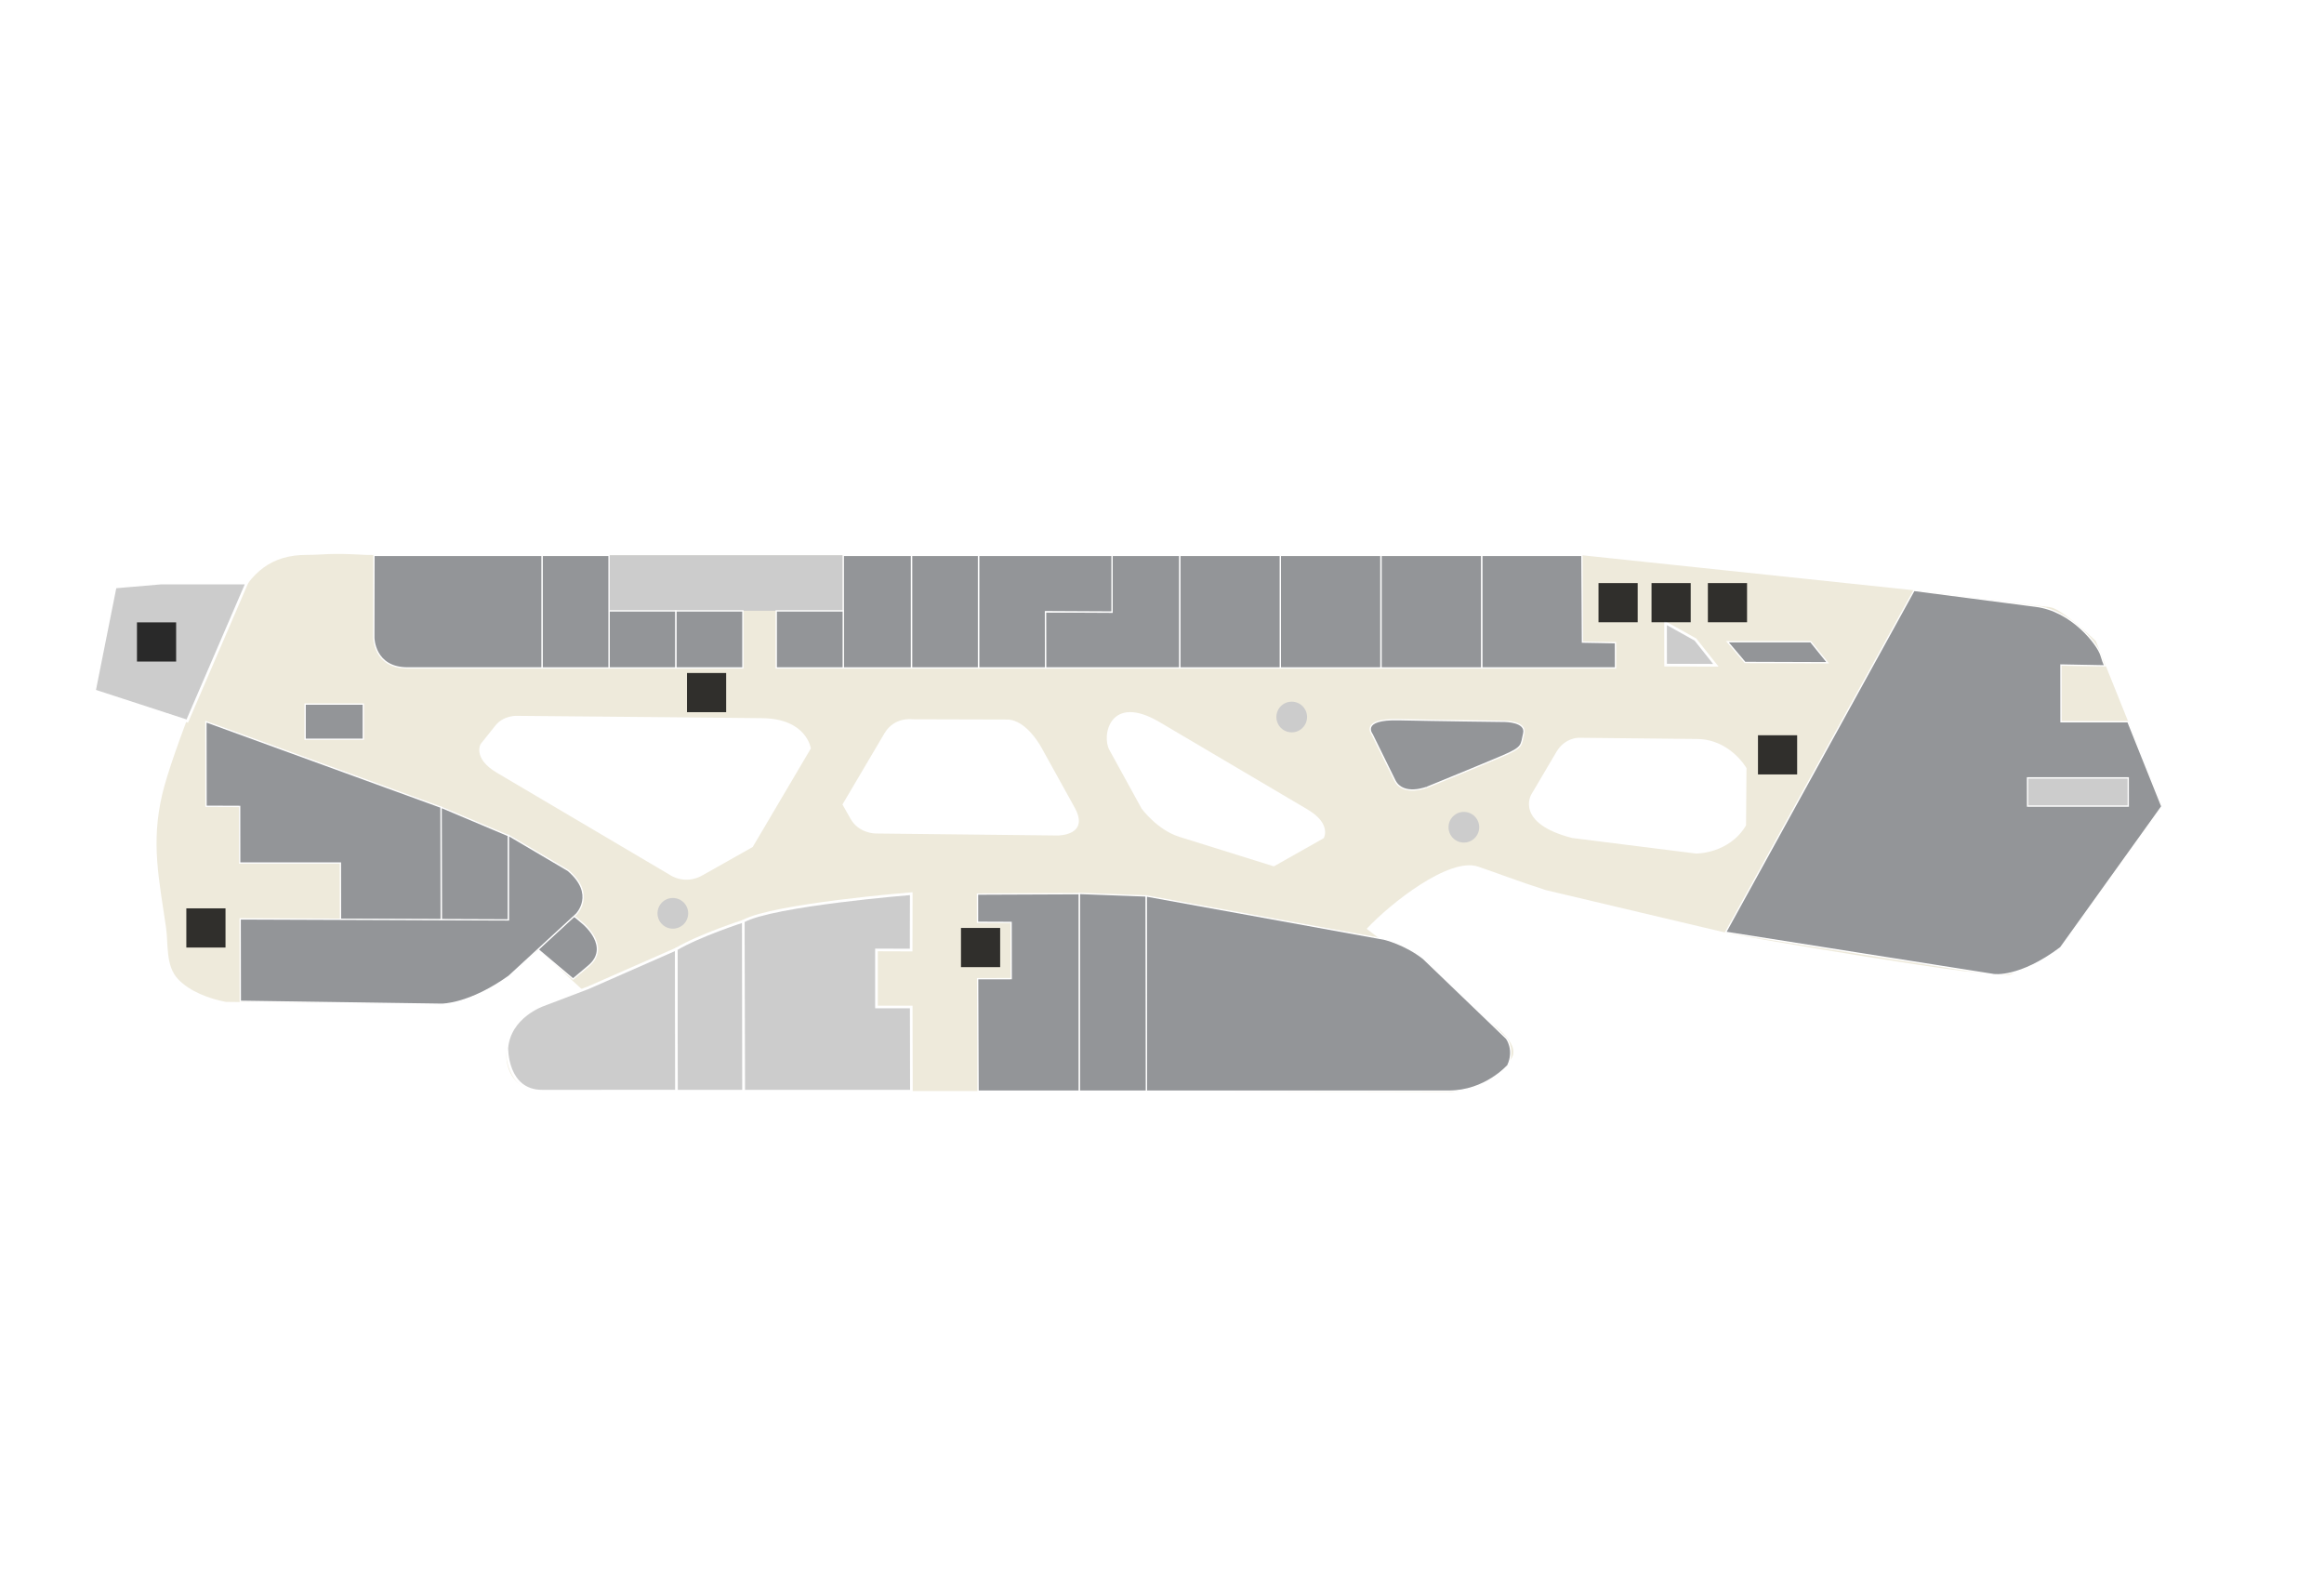 <?xml version="1.0" encoding="utf-8"?>
<!-- Generator: Adobe Illustrator 16.0.0, SVG Export Plug-In . SVG Version: 6.00 Build 0)  -->
<!DOCTYPE svg PUBLIC "-//W3C//DTD SVG 1.1//EN" "http://www.w3.org/Graphics/SVG/1.1/DTD/svg11.dtd">
<svg version="1.1" id="Layer_1" xmlns="http://www.w3.org/2000/svg" xmlns:xlink="http://www.w3.org/1999/xlink" x="0px" y="0px"
	 width="878.74px" height="595.281px" viewBox="0 0 878.74 595.281" enable-background="new 0 0 878.74 595.281"
	 xml:space="preserve">
<g id="Background">
	<rect x="0" fill="#FFFFFF" width="878.74" height="595.281"/>
</g>
<g id="Original">
	<g>
		<g>
			<g>
				<g>
					<g>
						<path fill="#C7DFF3" stroke="#FFFFFF" stroke-miterlimit="10" d="M331.266,380.732v-21.576l13.117,0.051l0.049-21.344
							c0,0-52.42,4.223-63.563,10.428l0.097,64.277h63.517l-0.067-31.836H331.266L331.266,380.732z"/>
					</g>
				</g>
			</g>
		</g>
		<g>
			<g>
				<g>
					<g>
						<rect x="255.334" y="230.906" fill="#C7DFF3" stroke="#FFFFFF" stroke-miterlimit="10" width="25.399" height="21.578"/>
					</g>
				</g>
			</g>
		</g>
		<g>
			<g>
				<g>
					<g>
						<polygon fill="#C7DFF3" stroke="#FFFFFF" stroke-miterlimit="10" points="629.785,235.44 629.808,251.417 648.813,251.478 
							641.078,241.73 						"/>
					</g>
				</g>
			</g>
		</g>
		<g>
			<g>
				<g>
					<g>
						<polygon fill="#C7DFF3" stroke="#FFFFFF" stroke-miterlimit="10" points="653.211,242.581 659.844,250.411 691.109,250.517 
							684.703,242.581 						"/>
					</g>
				</g>
			</g>
		</g>
		<g>
			<g>
				<g>
					<g>
						<path fill="#C7DFF3" stroke="#FFFFFF" stroke-miterlimit="10" d="M766.751,304.746l-0.023-10.672h38.103l0.011,10.672H766.751
							z M817.545,304.873l-12.832-32.042H779.4l-0.029-21.448l16.714,0.321c0,0-0.332,0.095-1.566-4.026
							c-1.235-4.118-11.125-16.888-24.719-18.539l-46.024-5.982l-71.26,129.323l101.451,16.008c0,0,9.651,1.547,25.265-10.182
							L817.545,304.873z"/>
					</g>
				</g>
			</g>
		</g>
		<g>
			<g>
				<g>
					<g>
						<rect x="230.094" y="230.906" fill="#C7DFF3" stroke="#FFFFFF" stroke-miterlimit="10" width="25.239" height="21.578"/>
					</g>
				</g>
			</g>
		</g>
		<g>
			<g>
				<g>
					<g>
						<rect x="204.741" y="209.91" fill="#C7DFF3" stroke="#FFFFFF" stroke-miterlimit="10" width="25.354" height="42.574"/>
					</g>
				</g>
			</g>
		</g>
		<g>
			<g>
				<g>
					<g>
						<path fill="#C7DFF3" stroke="#FFFFFF" stroke-miterlimit="10" d="M141.146,209.91l-0.05,31.087
							c0,0,0.021,11.438,12.714,11.487h50.931V209.91H141.146z"/>
					</g>
				</g>
			</g>
		</g>
		<g>
			<g>
				<g>
					<g>
						<polygon fill="#C7DFF3" stroke="#FFFFFF" stroke-miterlimit="10" points="192.042,315.923 166.526,305.167 166.594,347.832 
							192.042,347.934 						"/>
					</g>
				</g>
			</g>
		</g>
		<g>
			<g>
				<g>
					<g>
						<polygon fill="#C7DFF3" stroke="#FFFFFF" stroke-miterlimit="10" points="77.587,272.812 77.631,304.816 90.34,304.863 
							90.36,326.275 128.463,326.275 128.5,347.686 166.598,347.826 166.526,305.167 						"/>
					</g>
				</g>
			</g>
		</g>
		<g>
			<g>
				<g>
					<g>
						<path fill="#C7DFF3" stroke="#FFFFFF" stroke-miterlimit="10" d="M216.479,370.16l-13.314-11.225l13.716-12.613l3.442,2.904
							c0,0,10.641,8.803,1.989,16.043L216.479,370.16z"/>
					</g>
				</g>
			</g>
		</g>
		<g>
			<g>
				<g>
					<g>
						<g>
							<path fill="#C7DFF3" stroke="#FFFFFF" stroke-miterlimit="10" d="M90.594,378.589l-0.052-31.178l101.499,0.381v-32
								l22.497,13.254c10.732,9.052,3.172,16.584,3.172,16.584l-25.529,23.5c-15.049,10.731-25.385,10.572-25.385,10.572
								L90.594,378.589z"/>
						</g>
					</g>
				</g>
			</g>
		</g>
		<g>
			<g>
				<g>
					<g>
						<path fill="#C7DFF3" stroke="#FFFFFF" stroke-miterlimit="10" d="M547.683,412.568H433.385l-0.11-73.84l90.082,16.35
							c0,0,7.836,1.844,14.768,7.287l31.476,30.236c0,0,3.271,4.213,0.535,10.221C570.133,402.822,561.621,412.605,547.683,412.568z
							"/>
					</g>
				</g>
			</g>
		</g>
		<g>
			<g>
				<g>
					<g>
						<polygon fill="#C7DFF3" stroke="#FFFFFF" stroke-miterlimit="10" points="433.273,338.73 407.97,337.781 407.97,412.568 
							433.38,412.568 						"/>
					</g>
				</g>
			</g>
		</g>
		<g>
			<g>
				<g>
					<g>
						<polygon fill="#C7DFF3" stroke="#FFFFFF" stroke-miterlimit="10" points="369.492,338.027 369.503,348.693 382.195,348.744 
							382.233,370.009 369.536,370.031 369.696,412.568 407.97,412.568 407.97,337.867 						"/>
					</g>
				</g>
			</g>
		</g>
		<g>
			<g>
				<g>
					<g>
						<path fill="#C7DFF3" stroke="#FFFFFF" stroke-miterlimit="10" d="M280.885,348.275c0,0-16.489,5.307-25.397,10.576
							l0.094,53.717h25.399L280.885,348.275z"/>
					</g>
				</g>
			</g>
		</g>
		<g>
			<g>
				<g>
					<g>
						<path fill="#C7DFF3" stroke="#FFFFFF" stroke-miterlimit="10" d="M204.789,412.568c-13.636,0.024-13.36-16.314-13.36-16.314
							c1.043-11.963,13.732-16.303,13.732-16.303l17.107-6.512l33.234-14.603l0.087,53.729L204.789,412.568L204.789,412.568z"/>
					</g>
				</g>
			</g>
		</g>
		<g>
			<g>
				<g>
					<g>
						<polygon fill="#C7DFF3" stroke="#FFFFFF" stroke-miterlimit="10" points="610.845,242.937 598.351,242.708 598.158,209.91 
							560.207,209.91 560.207,252.484 610.861,252.484 						"/>
					</g>
				</g>
			</g>
		</g>
		<g>
			<g>
				<g>
					<g>
						<rect x="522.101" y="209.91" fill="#C7DFF3" stroke="#FFFFFF" stroke-miterlimit="10" width="38.104" height="42.574"/>
					</g>
				</g>
			</g>
		</g>
		<g>
			<g>
				<g>
					<g>
						<rect x="484.042" y="209.91" fill="#C7DFF3" stroke="#FFFFFF" stroke-miterlimit="10" width="38.06" height="42.574"/>
					</g>
				</g>
			</g>
		</g>
		<g>
			<g>
				<g>
					<g>
						<rect x="445.966" y="209.91" fill="#C7DFF3" stroke="#FFFFFF" stroke-miterlimit="10" width="38.076" height="42.574"/>
					</g>
				</g>
			</g>
		</g>
		<g>
			<g>
				<g>
					<g>
						<polygon fill="#C7DFF3" stroke="#FFFFFF" stroke-miterlimit="10" points="395.148,252.484 445.966,252.484 445.966,209.91 
							420.384,209.91 420.384,231.409 395.124,231.278 						"/>
					</g>
				</g>
			</g>
		</g>
		<g>
			<g>
				<g>
					<g>
						<polygon fill="#C7DFF3" stroke="#FFFFFF" stroke-miterlimit="10" points="395.234,252.484 369.869,252.484 369.869,209.91 
							420.384,209.91 420.384,231.336 395.206,231.21 						"/>
					</g>
				</g>
			</g>
		</g>
		<g>
			<g>
				<g>
					<g>
						<rect x="344.505" y="209.91" fill="#C7DFF3" stroke="#FFFFFF" stroke-miterlimit="10" width="25.364" height="42.574"/>
					</g>
				</g>
			</g>
		</g>
		<g>
			<g>
				<g>
					<g>
						<rect x="318.708" y="209.91" fill="#C7DFF3" stroke="#FFFFFF" stroke-miterlimit="10" width="25.796" height="42.574"/>
					</g>
				</g>
			</g>
		</g>
		<g>
			<g>
				<g>
					<g>
						<rect x="293.351" y="230.906" fill="#C7DFF3" stroke="#FFFFFF" stroke-miterlimit="10" width="25.358" height="21.578"/>
					</g>
				</g>
			</g>
		</g>
		<g>
			<g>
				<g>
					<g>
						<g>
							<path fill="#C7DFF3" stroke="#FFFFFF" stroke-miterlimit="10" d="M527.32,294.943l-8.519-17.31c0,0-4.739-5.905,9.929-5.574
								c14.661,0.333,40.297,0.632,40.297,0.632s8.207,0.026,7.116,4.561c-1.092,4.531-0.063,5.17-8.063,8.585
								c-8.005,3.414-28.311,11.708-28.311,11.708S530.472,301.357,527.32,294.943z"/>
						</g>
					</g>
				</g>
			</g>
		</g>
		<polygon fill="#C7DFF3" stroke="#FFFFFF" stroke-miterlimit="10" points="70.534,272.583 93.032,220.392 60.471,220.392 
			43.257,221.864 35.421,261.136 		"/>
	</g>
</g>
<g id="etc">
	<path fill="#EEEADB" d="M723.773,223.158L598.158,209.91c0,0-451.682,0.353-459.923-0.13c-14.006-0.825-15.652,0-22.247,0
		c-13.303,0-21.034,6.393-27.19,18.949c-7.049,14.377-23.881,56.186-27.497,71.742c-4.271,18.381-1.146,32.034,1.477,50.168
		c0.929,6.424-0.259,14.51,4.61,19.594c4.453,4.651,11.771,7.369,18.02,8.535c0,0,71.396,0.828,83.287,0.825
		c0.256,0,7.821-2.127,8.082-2.143c0.599,0,4.06-1.82,4.456-1.979c6.103-2.474,22.509-16.4,22.509-16.4l16.726,15.332l-20.431,8.492
		c-11.876,6.104-12.369,28.864,3.959,29.522c14.391,0.582,128.667,0.285,141.466,0.051c0.584-0.01,25.544,0,25.544,0l177.975,0.412
		c0,0,8.791-1.483,14.004-4.532c1.366-0.63,6.291-6.054,7.416-7.002c6.711-5.65-7.006-14.832-7.006-14.832l-46.646-35.367
		c9.103-9.75,31.246-27.154,42.08-23.541c6.662,2.223,15.185,5.555,25.714,8.91l70.317,16.629c0,0,100.521,17.717,105.463,15.244
		c3.418-1.712,16.894-8.65,16.894-8.65l40.332-54.863l-12.832-32.042l-12.258-30.507c0,0-12.722-12.209-17.304-12.771
		C760.517,227.763,734.667,224.577,723.773,223.158z"/>
	<path fill="#CCCCCC" d="M260.215,345.287c0,3.203-2.598,5.799-5.803,5.799c-3.201,0-5.799-2.596-5.799-5.799
		s2.598-5.799,5.799-5.799C257.617,339.488,260.215,342.083,260.215,345.287"/>
	<path fill="#CCCCCC" d="M559.308,312.74c0,3.203-2.596,5.799-5.797,5.799c-3.207,0-5.799-2.596-5.799-5.799
		s2.592-5.801,5.799-5.801C556.713,306.939,559.308,309.537,559.308,312.74"/>
	<path fill="#CCCCCC" d="M494.22,271.066c0,3.204-2.599,5.799-5.799,5.799c-3.207,0-5.8-2.595-5.8-5.799s2.593-5.8,5.8-5.8
		C491.623,265.267,494.22,267.863,494.22,271.066"/>
	<path fill="#FFFFFF" d="M393.989,282.988c0,0-5.601-10.883-13.16-10.964l-35.819-0.098c0,0-6.845-1.031-10.581,5.303l-15.885,26.91
		c0,0,2.236,3.959,3.077,5.436c3.109,5.496,9.366,5.529,9.366,5.529l68.894,0.756c0,0,12.504,0.125,6.354-10.762L393.989,282.988z"
		/>
	<path fill="#FFFFFF" d="M288.19,271.508l-37.535-0.381l-55.124-0.5c0,0-4.794-0.292-8.007,3.411l-5.777,7.228
		c0,0-3.179,5.383,6.161,10.896l65.326,38.561c0,0,5.696,4.094,12.514,0.125l18.862-10.636l21.991-37.256
		C306.601,282.956,305.052,271.682,288.19,271.508z"/>
	<path fill="#FFFFFF" d="M494.369,305.998l-55.915-33.002c-18.752-11.07-22.053,5.175-18.943,10.587l12.132,22.083
		c0,0,5.789,7.98,14.188,10.672l35.832,11.191l18.863-10.654C500.525,316.875,503.697,311.503,494.369,305.998z"/>
	<path fill="#FFFFFF" d="M641.705,279.377l-44.786-0.463c0,0-5.229-0.063-8.406,5.32l-9.528,16.155c0,0-6.384,10.774,15.465,16.418
		l46.862,5.881c0,0,12.515,0.127,18.892-10.654l0.171-21.643C660.371,290.39,654.215,279.491,641.705,279.377z"/>
	<polygon fill="#CCCCCC" points="766.751,304.746 766.726,294.073 804.828,294.073 804.838,304.746 	"/>
	<polygon fill="#CCCCCC" stroke="#FFFFFF" stroke-miterlimit="10" points="70.813,272.604 93.298,220.438 60.754,220.438 
		43.55,221.911 35.718,261.164 	"/>
	<rect x="230.094" y="209.91" fill="#CCCCCC" width="88.613" height="20.997"/>
	<path fill="#CCCCCC" stroke="#FFFFFF" stroke-miterlimit="10" d="M331.407,380.695V359.13l13.11,0.048l0.049-21.326
		c0,0-52.395,4.217-63.53,10.416l0.097,64.246h63.481l-0.066-31.818H331.407L331.407,380.695z"/>
	<path fill="#CCCCCC" stroke="#FFFFFF" stroke-miterlimit="10" d="M281.053,348.253c0,0-16.481,5.308-25.385,10.572l0.095,53.688
		h25.386L281.053,348.253z"/>
	<path fill="#CCCCCC" stroke="#FFFFFF" stroke-miterlimit="10" d="M204.997,412.514c-13.629,0.022-13.354-16.306-13.354-16.306
		c1.042-11.957,13.726-16.297,13.726-16.297l17.099-6.509l33.218-14.592l0.087,53.701L204.997,412.514L204.997,412.514z"/>
	<polygon fill="#CCCCCC" stroke="#FFFFFF" stroke-miterlimit="10" points="629.769,235.481 629.792,251.45 648.785,251.511 
		641.054,241.769 	"/>
</g>
<g id="rooms">
	
		<rect id="r204" x="255.515" y="230.95" fill="#939598" stroke="#FFFFFF" stroke-width="0.5" stroke-miterlimit="10" width="25.386" height="21.566"/>
	<polygon id="r215" fill="#939598" stroke="#FFFFFF" stroke-width="0.5" stroke-miterlimit="10" points="653.181,242.616 
		659.81,250.442 691.058,250.548 684.656,242.616 	"/>
	<path id="r216" fill="#939598" stroke="#FFFFFF" stroke-width="0.5" stroke-miterlimit="10" d="M766.662,304.75l-0.022-10.665
		h38.08l0.01,10.665H766.662z M817.429,304.875l-12.825-32.021h-25.3l-0.028-21.437l16.705,0.318c0,0-0.334,0.097-1.568-4.021
		c-1.235-4.119-11.116-16.881-24.705-18.529l-46-5.98l-71.221,129.253l101.397,16c0,0,9.646,1.545,25.25-10.176L817.429,304.875z"/>
	
		<rect id="r203" x="230.289" y="230.95" fill="#939598" stroke="#FFFFFF" stroke-width="0.5" stroke-miterlimit="10" width="25.228" height="21.566"/>
	
		<rect id="r202" x="204.949" y="209.966" fill="#939598" stroke="#FFFFFF" stroke-width="0.5" stroke-miterlimit="10" width="25.34" height="42.551"/>
	<path id="r201" fill="#939598" stroke="#FFFFFF" stroke-width="0.5" stroke-miterlimit="10" d="M141.388,209.966l-0.052,31.07
		c0,0,0.022,11.431,12.708,11.48h50.904v-42.551L141.388,209.966L141.388,209.966z"/>
	<polygon id="r225" fill="#939598" stroke="#FFFFFF" stroke-width="0.5" stroke-miterlimit="10" points="192.256,315.921 
		166.754,305.169 166.822,347.811 192.256,347.912 	"/>
	<polygon id="r224" fill="#939598" stroke="#FFFFFF" stroke-width="0.5" stroke-miterlimit="10" points="77.862,272.832 
		77.906,304.82 90.608,304.869 90.628,326.268 128.711,326.268 128.748,347.666 166.827,347.805 166.754,305.169 	"/>
	<g id="r223">
		<path fill="#939598" stroke="#FFFFFF" stroke-width="0.5" stroke-miterlimit="10" d="M216.682,370.126l-13.31-11.217
			l13.709-12.604l3.44,2.899c0,0,10.635,8.797,1.988,16.034L216.682,370.126z"/>
		<path fill="#939598" stroke="#FFFFFF" stroke-width="0.5" stroke-miterlimit="10" d="M90.862,378.553l-0.05-31.162l101.443,0.381
			v-31.979l22.485,13.244c10.727,9.047,3.17,16.574,3.17,16.574l-25.516,23.49c-15.041,10.727-25.372,10.565-25.372,10.565
			L90.862,378.553z"/>
	</g>
	<path id="r217" fill="#939598" stroke="#FFFFFF" stroke-width="0.5" stroke-miterlimit="10" d="M547.711,412.514H433.471
		l-0.11-73.8l90.034,16.339c0,0,7.831,1.844,14.762,7.286l31.455,30.222c0,0,3.271,4.207,0.535,10.215
		C570.146,402.775,561.64,412.55,547.711,412.514z"/>
	<polygon id="r218" fill="#939598" stroke="#FFFFFF" stroke-width="0.5" stroke-miterlimit="10" points="433.36,338.714 
		408.071,337.764 408.071,412.514 433.468,412.514 	"/>
	<polygon id="r219" fill="#939598" stroke="#FFFFFF" stroke-width="0.5" stroke-miterlimit="10" points="369.614,338.009 
		369.624,348.673 382.31,348.723 382.349,369.98 369.657,370.001 369.817,412.514 408.071,412.514 408.071,337.852 	"/>
	<polygon id="r213" fill="#939598" stroke="#FFFFFF" stroke-width="0.5" stroke-miterlimit="10" points="610.84,242.973 
		598.351,242.746 598.158,209.966 560.226,209.966 560.226,252.517 610.854,252.517 	"/>
	
		<rect id="r212" x="522.14" y="209.966" fill="#939598" stroke="#FFFFFF" stroke-width="0.5" stroke-miterlimit="10" width="38.086" height="42.551"/>
	
		<rect id="r211" x="484.103" y="209.966" fill="#939598" stroke="#FFFFFF" stroke-width="0.5" stroke-miterlimit="10" width="38.037" height="42.551"/>
	
		<rect id="r210" x="446.048" y="209.966" fill="#939598" stroke="#FFFFFF" stroke-width="0.5" stroke-miterlimit="10" width="38.056" height="42.551"/>
	<polygon id="r209" fill="#939598" stroke="#FFFFFF" stroke-width="0.5" stroke-miterlimit="10" points="395.257,252.517 
		446.048,252.517 446.048,209.966 420.478,209.966 420.478,231.45 395.231,231.322 	"/>
	<polygon id="r208" fill="#939598" stroke="#FFFFFF" stroke-width="0.5" stroke-miterlimit="10" points="395.344,252.517 
		369.99,252.517 369.99,209.966 420.478,209.966 420.478,231.378 395.313,231.252 	"/>
	
		<rect id="r207" x="344.638" y="209.966" fill="#939598" stroke="#FFFFFF" stroke-width="0.5" stroke-miterlimit="10" width="25.353" height="42.551"/>
	
		<rect id="r206" x="318.857" y="209.966" fill="#939598" stroke="#FFFFFF" stroke-width="0.5" stroke-miterlimit="10" width="25.78" height="42.551"/>
	
		<rect id="r205" x="293.512" y="230.95" fill="#939598" stroke="#FFFFFF" stroke-width="0.5" stroke-miterlimit="10" width="25.345" height="21.566"/>
	<path id="r227" fill="#939598" stroke="#FFFFFF" stroke-width="0.5" stroke-miterlimit="10" d="M527.357,294.951l-8.513-17.299
		c0,0-4.737-5.901,9.92-5.573c14.654,0.332,40.276,0.632,40.276,0.632s8.201,0.029,7.111,4.56c-1.091,4.527-0.063,5.168-8.06,8.58
		c-8,3.411-28.295,11.701-28.295,11.701S530.508,301.363,527.357,294.951z"/>
	
		<rect id="r226" x="115.37" y="266.178" fill="#939598" stroke="#FFFFFF" stroke-width="0.5" stroke-miterlimit="10" width="22" height="13.308"/>
</g>
<g id="Signs">
	<g id="escalator">
		<rect id="escalator-2" x="664.717" y="277.966" opacity="0.8" enable-background="new    " width="14.812" height="14.811"/>
		<rect id="escalator-1" x="259.762" y="254.427" opacity="0.8" enable-background="new    " width="14.811" height="14.813"/>
	</g>
	<rect id="atm" x="645.777" y="220.438" opacity="0.8" enable-background="new    " width="14.812" height="14.811"/>
	<g id="elevator">
		<rect id="elevator-2" x="624.469" y="220.438" opacity="0.8" enable-background="new    " width="14.812" height="14.811"/>
		<rect id="elevator-1" x="363.363" y="350.813" opacity="0.8" enable-background="new    " width="14.812" height="14.813"/>
	</g>
	<g id="toilet">
		<rect id="toilet-2" x="604.42" y="220.438" opacity="0.8" enable-background="new    " width="14.812" height="14.811"/>
		<rect id="toilet-1" x="70.457" y="343.408" opacity="0.8" enable-background="new    " width="14.812" height="14.811"/>
	</g>
	<rect id="entrance" x="51.789" y="235.289" opacity="0.8" enable-background="new    " width="14.812" height="14.812"/>
</g>
</svg>
